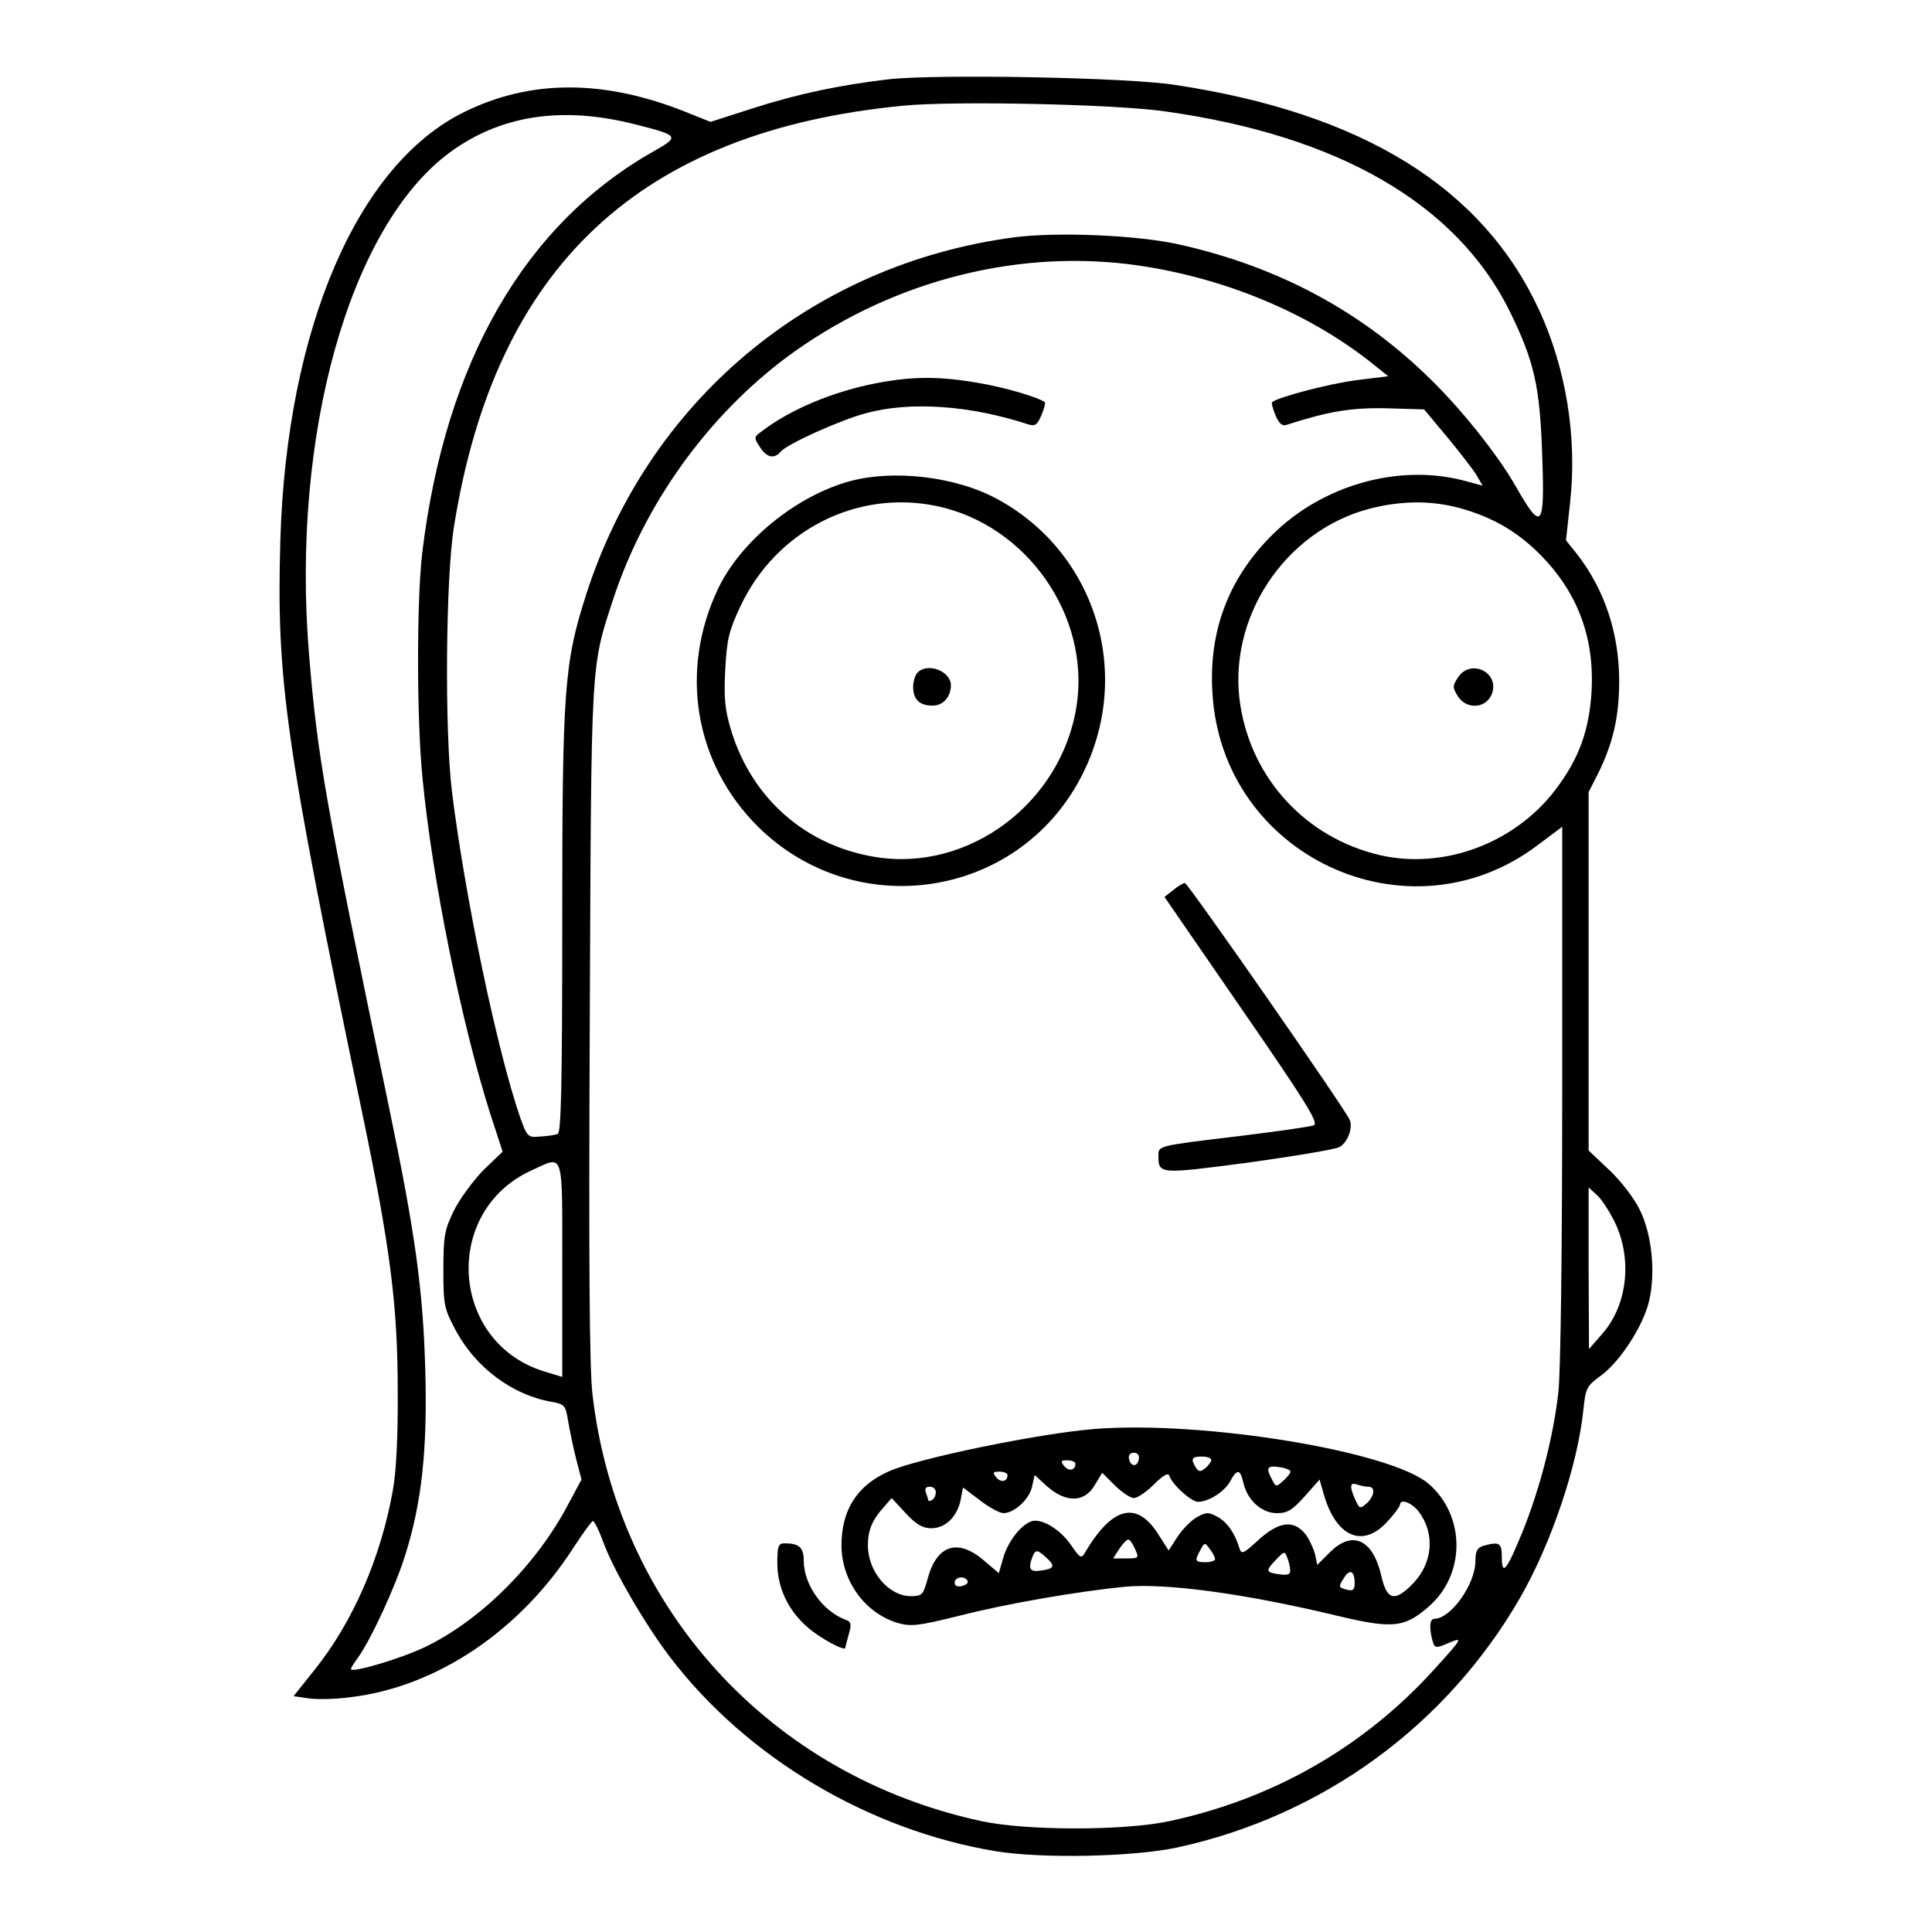 <?xml version="1.0" standalone="no"?>
<!DOCTYPE svg PUBLIC "-//W3C//DTD SVG 20010904//EN"
 "http://www.w3.org/TR/2001/REC-SVG-20010904/DTD/svg10.dtd">
<svg version="1.0" xmlns="http://www.w3.org/2000/svg"
 width="512pt" height="512pt" viewBox="0 0 512 512"
 preserveAspectRatio="xMidYMid meet">

<g transform="translate(0,512) scale(0.1,-0.1)"
fill="#000000" stroke="none">
<path d="M2356 4910 c-129 -15 -243 -39 -361 -77 l-112 -36 -65 26 c-217 87
-412 87 -588 0 -283 -139 -470 -574 -487 -1133 -11 -373 13 -540 216 -1515 75
-359 95 -514 95 -740 1 -119 -4 -218 -13 -265 -32 -179 -106 -349 -208 -476
l-55 -69 41 -6 c23 -3 71 -2 108 3 230 27 451 176 593 397 25 38 48 70 51 70
4 1 17 -26 29 -59 27 -73 111 -217 176 -302 203 -266 526 -458 863 -514 125
-20 364 -15 481 10 385 84 712 322 908 661 83 144 153 352 168 498 6 59 9 64
46 91 51 37 112 131 128 197 18 75 8 177 -24 242 -14 30 -51 78 -81 106 l-55
52 0 475 0 475 24 47 c40 80 57 151 57 247 0 127 -39 243 -112 337 l-29 36 11
101 c19 173 -11 355 -82 509 -150 325 -468 522 -965 597 -127 20 -630 29 -758
15z m730 -85 c461 -64 774 -245 915 -530 65 -133 80 -198 86 -382 7 -194 -1
-203 -70 -82 -46 81 -142 202 -224 282 -183 181 -403 299 -663 358 -111 26
-329 35 -443 20 -539 -72 -971 -435 -1135 -951 -57 -179 -62 -249 -62 -864 0
-436 -3 -558 -12 -561 -7 -3 -28 -6 -47 -7 -32 -3 -34 -1 -53 52 -61 178 -145
579 -180 860 -20 159 -17 568 5 704 110 691 493 1049 1192 1116 132 13 560 4
691 -15z m-1401 -35 c115 -29 116 -32 49 -70 -343 -193 -554 -559 -615 -1065
-15 -127 -15 -444 1 -600 26 -269 104 -651 180 -889 l32 -98 -51 -49 c-27 -28
-62 -75 -78 -107 -25 -51 -28 -68 -28 -157 0 -95 2 -103 34 -163 53 -97 149
-169 253 -187 34 -6 37 -10 43 -48 4 -23 13 -68 21 -100 l15 -58 -36 -67 c-83
-158 -231 -306 -379 -377 -65 -31 -196 -70 -196 -58 0 3 9 17 20 32 35 50 97
185 123 267 45 141 60 284 54 494 -6 215 -27 364 -98 705 -169 812 -187 916
-210 1190 -48 581 107 1135 373 1331 135 99 298 124 493 74z m1305 -370 c233
-29 462 -120 635 -254 l54 -43 -88 -11 c-73 -10 -206 -45 -220 -58 -2 -2 2
-17 9 -34 9 -22 18 -30 29 -26 112 36 172 46 266 44 l99 -3 61 -73 c33 -40 68
-85 78 -101 l16 -28 -52 14 c-173 44 -374 -13 -507 -146 -114 -114 -167 -253
-157 -416 24 -433 519 -665 863 -404 l64 48 0 -700 c0 -420 -4 -739 -10 -797
-13 -118 -49 -257 -95 -371 -42 -103 -55 -119 -55 -68 0 38 -6 42 -47 31 -18
-5 -23 -14 -23 -41 0 -61 -65 -153 -109 -153 -12 0 -14 -23 -5 -57 6 -21 8
-22 41 -8 42 18 40 15 -37 -70 -185 -204 -425 -342 -700 -401 -119 -26 -381
-26 -500 0 -560 121 -965 566 -1030 1132 -8 69 -10 363 -7 989 4 970 2 933 63
1120 83 250 248 480 457 637 264 196 592 286 907 248z m873 -645 c87 -23 155
-61 218 -124 99 -100 144 -218 137 -360 -6 -106 -33 -181 -96 -264 -109 -143
-297 -212 -466 -173 -195 46 -338 201 -369 397 -36 230 117 462 343 521 82 21
159 22 233 3z m-2373 -2020 l0 -284 -46 14 c-252 76 -274 426 -34 534 86 39
80 58 80 -264z m2787 131 c50 -99 37 -224 -31 -301 l-35 -40 -1 214 0 214 21
-19 c12 -10 32 -41 46 -68z"/>
<path d="M2325 4105 c-117 -22 -233 -71 -309 -130 -18 -13 -18 -16 -2 -40 18
-28 38 -32 55 -12 16 20 158 84 226 102 118 32 276 21 431 -30 17 -5 23 -1 34
25 7 17 11 32 9 34 -17 13 -104 39 -175 51 -103 18 -174 18 -269 0z"/>
<path d="M2253 3845 c-143 -39 -289 -158 -350 -285 -104 -219 -62 -465 107
-632 259 -254 686 -189 854 131 142 270 42 598 -224 740 -108 58 -271 77 -387
46z m229 -66 c239 -50 408 -291 371 -530 -40 -257 -286 -441 -534 -400 -184
30 -326 155 -381 334 -17 56 -20 86 -16 162 4 81 10 104 41 170 95 200 308
308 519 264z"/>
<path d="M2432 3338 c-7 -7 -12 -24 -12 -38 0 -34 17 -50 52 -50 27 0 48 23
48 54 0 37 -61 61 -88 34z"/>
<path d="M3109 2761 l-23 -18 206 -299 c169 -245 203 -300 190 -306 -9 -4 -96
-16 -192 -28 -225 -27 -220 -26 -220 -53 0 -49 2 -49 238 -18 122 17 230 35
241 41 22 11 37 51 28 72 -10 26 -429 628 -437 628 -4 0 -18 -8 -31 -19z"/>
<path d="M2900 1333 c-148 -12 -468 -78 -544 -112 -84 -37 -126 -102 -126
-196 0 -94 62 -180 149 -206 35 -10 54 -8 163 19 124 32 316 65 440 77 108 10
317 -18 562 -77 147 -35 178 -32 243 25 97 85 97 239 0 324 -99 87 -599 169
-887 146z m118 -80 c-4 -22 -22 -20 -26 1 -2 10 3 16 13 16 10 0 15 -7 13 -17z
m192 -2 c0 -5 -7 -14 -16 -22 -13 -10 -17 -10 -25 2 -14 23 -11 29 16 29 14 0
25 -4 25 -9z m-360 -10 c0 -18 -18 -21 -30 -6 -10 13 -9 15 9 15 11 0 21 -4
21 -9z m570 -21 c0 -4 -9 -15 -19 -24 -19 -17 -20 -17 -30 3 -17 31 -13 38 19
33 17 -2 30 -8 30 -12z m-750 -9 c0 -18 -18 -21 -30 -6 -10 13 -9 15 9 15 11
0 21 -4 21 -9z m335 -61 c9 0 33 16 53 36 25 25 38 32 41 23 7 -23 58 -69 76
-69 28 0 70 27 85 54 18 34 27 33 35 -3 10 -46 48 -81 89 -81 28 0 41 8 74 45
l39 44 12 -42 c33 -111 103 -140 167 -70 19 20 34 41 34 45 0 17 30 7 49 -17
44 -57 39 -135 -13 -190 -49 -51 -70 -47 -85 17 -22 99 -77 124 -137 64 l-33
-33 -6 28 c-4 15 -15 40 -26 54 -31 38 -70 33 -124 -16 -39 -36 -45 -39 -50
-23 -13 42 -32 69 -58 84 -24 13 -30 13 -54 0 -16 -9 -39 -32 -52 -52 l-24
-37 -28 44 c-57 89 -122 72 -194 -50 -9 -16 -13 -14 -35 18 -26 39 -68 67 -97
67 -28 0 -69 -48 -84 -97 l-12 -42 -40 34 c-69 59 -125 41 -149 -50 -11 -41
-15 -45 -44 -45 -59 0 -114 65 -114 135 0 40 12 68 43 102 l20 23 37 -40 c28
-30 45 -40 68 -40 38 0 69 31 78 76 l6 32 45 -34 c24 -19 53 -34 62 -34 29 0
69 37 76 70 l7 31 34 -31 c50 -43 98 -42 125 4 l20 33 33 -33 c19 -19 42 -34
51 -34z m621 30 c20 0 17 -24 -4 -44 -18 -15 -19 -15 -30 9 -16 35 -15 48 4
41 9 -3 22 -6 30 -6z m-1146 -14 c0 -8 -4 -18 -10 -21 -5 -3 -10 -4 -10 -1 0
2 -3 11 -6 20 -4 11 -1 16 10 16 9 0 16 -6 16 -14z m528 -151 c11 -24 10 -25
-23 -25 l-35 0 16 25 c9 14 20 25 24 25 4 0 12 -11 18 -25z m212 -27 c0 -4
-11 -8 -25 -8 -28 0 -30 3 -14 32 11 21 12 21 25 3 8 -10 14 -22 14 -27z
m-448 5 c25 -23 23 -30 -12 -35 -31 -5 -36 4 -24 36 8 20 13 20 36 -1z m647
-34 c1 -12 -6 -14 -29 -11 -36 5 -37 9 -8 39 21 22 23 23 29 6 4 -10 8 -25 8
-34z m171 -34 c0 -18 -4 -22 -20 -18 -23 6 -24 7 -8 32 15 24 28 18 28 -14z
m-1026 6 c3 -5 -3 -11 -14 -14 -13 -3 -20 0 -20 9 0 15 26 19 34 5z"/>
<path d="M2060 978 c0 -66 29 -127 82 -172 32 -28 98 -63 98 -53 0 1 4 17 9
35 8 27 7 34 -7 39 -61 22 -112 93 -112 157 0 35 -12 46 -51 46 -16 0 -19 -7
-19 -52z"/>
<path d="M3864 3325 c-15 -23 -15 -27 0 -51 24 -36 76 -31 90 8 20 57 -57 93
-90 43z"/>
</g>
</svg>
